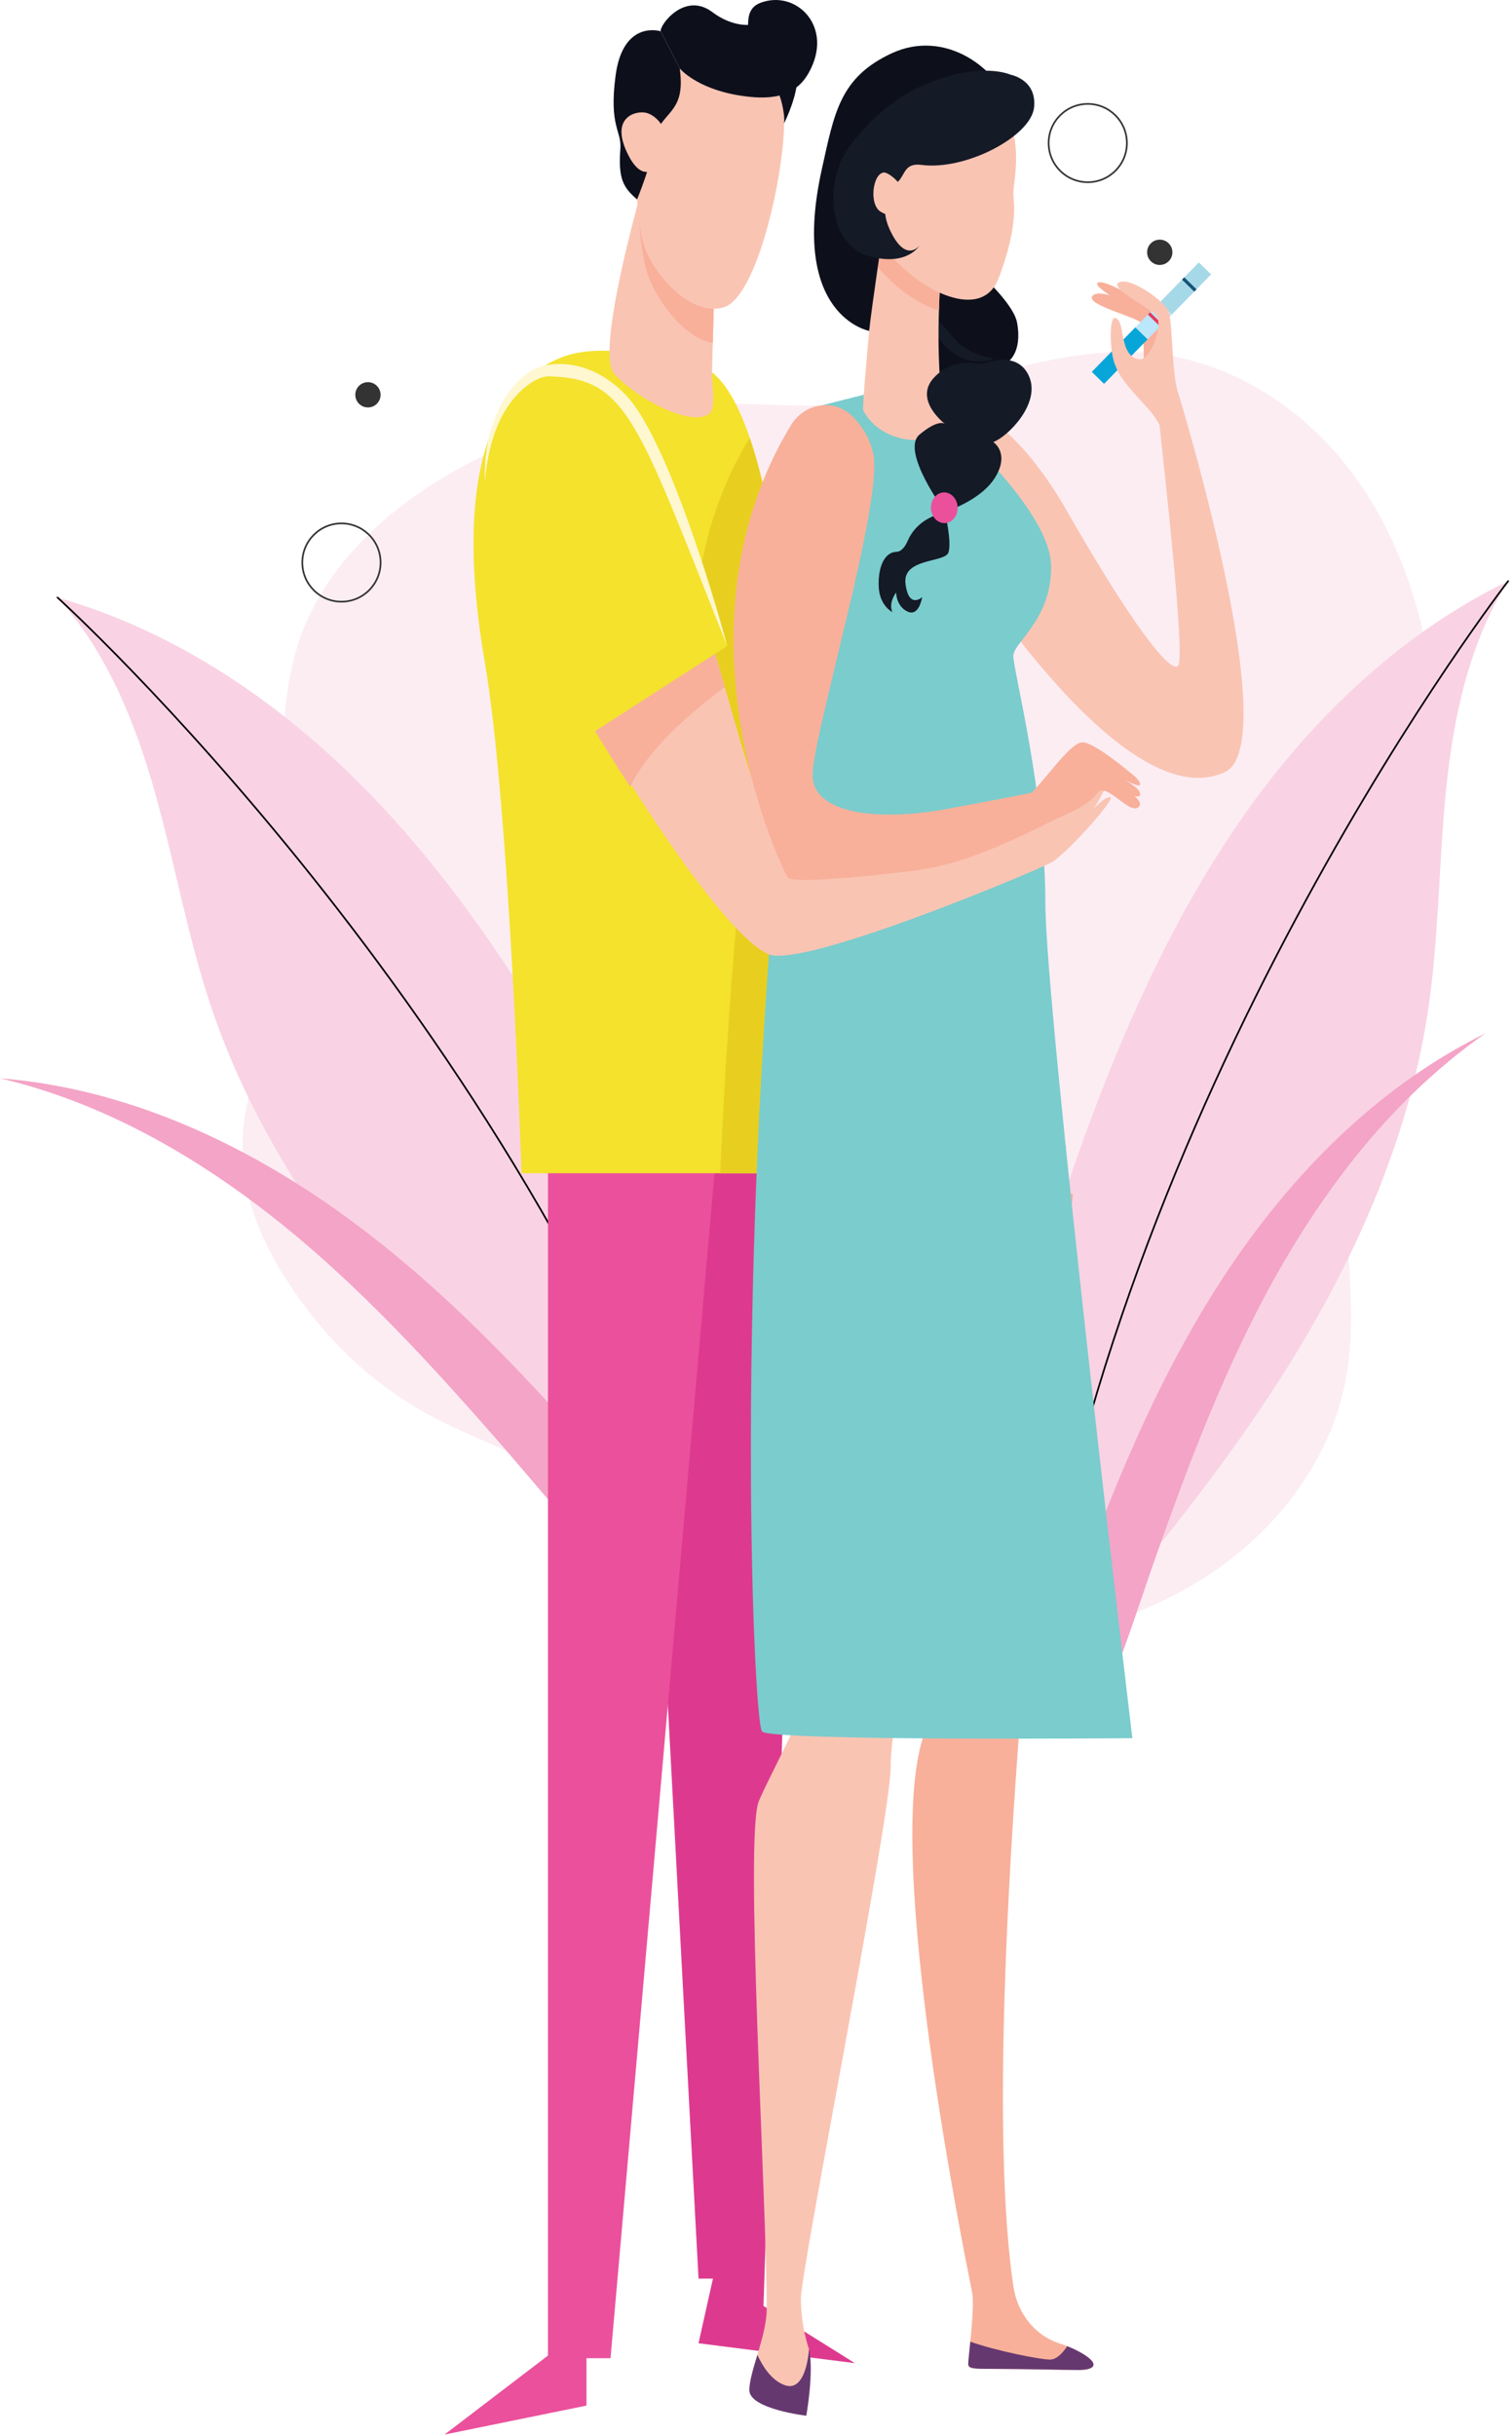 <svg width="447" height="720" viewBox="0 0 447 720" fill="none" xmlns="http://www.w3.org/2000/svg">
<path d="M127.102 418.361C138.27 424.378 150.396 428.49 161.461 434.694C181.2 445.761 196.912 463.105 216.88 473.753C237.488 484.742 261.519 487.924 284.851 486.877C309.559 485.769 334.472 479.926 355.418 466.773C376.364 453.62 393.001 432.619 397.744 408.345C402.288 385.091 395.904 361.002 398.282 337.428C400.754 312.911 412.5 290.399 418.94 266.614C425.098 243.868 426.352 219.807 422.591 196.544C419.077 174.811 411.024 153.493 397.112 136.43C383.2 119.367 363.094 106.871 341.21 104.475C310.921 101.159 281.822 116.785 251.468 119.434C236.649 120.727 221.737 118.901 206.865 119.229C180.642 119.807 154.598 127.227 132.008 140.556C112.912 151.823 95.756 168.094 88.551 189.063C83.548 203.623 83.646 219.354 83.2 234.742C82.341 264.399 80.582 295.643 73.447 324.538C67.619 348.139 76.749 368.84 91.5 387.936C101.108 400.377 113.249 410.898 127.102 418.361Z" fill="#FCEDF3"/>
<path d="M165.31 310.44C147.92 281.077 128.189 252.828 103.733 229.027C79.277 205.226 49.835 185.939 17.006 176.619C31.661 192.757 40.022 213.628 45.913 234.616C51.804 255.604 55.533 277.199 62.494 297.857C75.131 335.357 98.116 368.7 124.962 397.773C138.692 412.642 153.472 426.503 168.699 439.822C179.035 448.864 194.031 467.31 209.622 465.574C234.127 462.845 201.653 384.13 195.968 370.583C187.251 349.816 176.782 329.81 165.31 310.44Z" fill="#F9D3E3"/>
<path d="M17.006 176.619C17.006 176.619 153.463 300.242 209.622 465.575" stroke="black" stroke-width="0.5" stroke-miterlimit="10" stroke-linecap="round" stroke-linejoin="round"/>
<path d="M323.058 329.331C335.081 297.393 349.604 266.146 369.551 238.456C389.499 210.767 415.142 186.658 445.852 171.775C434.224 190.214 429.617 212.22 427.463 233.913C425.308 255.605 425.389 277.52 422.123 299.073C416.194 338.198 399.353 375.028 377.968 408.324C367.031 425.353 354.884 441.571 342.203 457.333C333.595 468.033 322.033 488.805 306.378 489.804C281.772 491.375 300.073 408.214 303.318 393.886C308.294 371.921 315.126 350.4 323.058 329.331Z" fill="#F9D3E3"/>
<path d="M445.853 171.777C445.853 171.777 332.954 317.231 306.379 489.807" stroke="black" stroke-width="0.5" stroke-miterlimit="10" stroke-linecap="round" stroke-linejoin="round"/>
<path d="M181.706 436.712C157.452 408.663 132.002 381.264 101.999 359.475C71.996 337.685 36.966 321.629 0 318.719C34.973 326.931 66.368 346.646 93.381 370.329C112.864 387.411 130.337 406.61 147.372 426.089C155.825 435.755 163.944 445.804 172.783 455.121C178.108 460.734 187.051 469.751 195.371 462.953C203.534 456.282 186.21 441.921 181.706 436.712Z" fill="#F4A4C7"/>
<path d="M313.879 482.198C326.058 447.174 339.59 412.313 359.424 380.983C379.258 349.652 405.881 321.795 439.159 305.438C409.691 325.986 387.798 355.901 371.442 387.887C359.645 410.957 350.499 435.252 341.863 459.646C337.578 471.751 333.744 484.087 328.971 496.01C326.095 503.193 321.115 514.876 310.872 511.632C300.822 508.448 311.618 488.702 313.879 482.198Z" fill="#F4A4C7"/>
<path d="M100.944 177.845C107.333 177.845 112.513 172.665 112.513 166.276C112.513 159.887 107.333 154.707 100.944 154.707C94.555 154.707 89.375 159.887 89.375 166.276C89.375 172.665 94.555 177.845 100.944 177.845Z" stroke="#333333" stroke-width="0.5" stroke-miterlimit="10" stroke-linecap="round" stroke-linejoin="round"/>
<path d="M321.581 53.853C327.97 53.853 333.15 48.673 333.15 42.284C333.15 35.895 327.97 30.715 321.581 30.715C315.191 30.715 310.012 35.895 310.012 42.284C310.012 48.673 315.191 53.853 321.581 53.853Z" stroke="#333333" stroke-width="0.5" stroke-miterlimit="10" stroke-linecap="round" stroke-linejoin="round"/>
<path d="M342.865 78.31C344.929 78.31 346.602 76.637 346.602 74.573C346.602 72.509 344.929 70.836 342.865 70.836C340.801 70.836 339.128 72.509 339.128 74.573C339.128 76.637 340.801 78.31 342.865 78.31Z" fill="#333333"/>
<path d="M108.776 120.433C110.84 120.433 112.513 118.76 112.513 116.696C112.513 114.632 110.84 112.959 108.776 112.959C106.712 112.959 105.039 114.632 105.039 116.696C105.039 118.76 106.712 120.433 108.776 120.433Z" fill="#333333"/>
<path d="M334.31 87.275C334.31 87.275 325.082 81.96 324.369 83.796C323.658 85.629 341.139 95.171 343.757 95.624C346.376 96.079 334.31 87.275 334.31 87.275Z" fill="#F8B09A"/>
<path d="M331.221 88.333C331.221 88.333 323.825 85.197 322.818 87.785C321.811 90.375 336.747 93.886 337.371 95.577C337.994 97.269 338.538 106.95 337.742 109C336.945 111.051 344.514 100.574 343.038 96.57C341.564 92.566 331.221 88.333 331.221 88.333Z" fill="#F8B09A"/>
<path d="M326.396 113.46L339.285 100.277L335.659 96.731L322.769 109.914L326.396 113.46Z" fill="#08A5D9"/>
<path d="M342.779 89.463L346.405 93.008L358.044 81.101L354.417 77.557L342.779 89.463Z" fill="#A6D9E7"/>
<path d="M335.652 96.751L339.275 100.295L346.396 93.014L342.772 89.47L335.652 96.751Z" fill="#BCE6FA"/>
<path d="M341.454 90.821L345.078 94.365L345.748 93.68L342.124 90.136L341.454 90.821Z" fill="#E73B5C"/>
<path d="M339.345 92.981L342.969 96.525L343.639 95.84L340.015 92.296L339.345 92.981Z" fill="#E73B5C"/>
<path d="M349.434 82.655L353.061 86.199L353.73 85.514L350.104 81.969L349.434 82.655Z" fill="#185377"/>
<path d="M276.993 119.069C284.074 117.846 299.349 122.847 315.591 151.321C333.033 181.893 345.825 199.471 348.286 196.777C350.537 194.315 343.871 136.238 342.793 125.587C341.708 123.691 340.681 122.179 339.757 121.174C332.721 113.515 330.971 111.426 329.498 107.427C328.025 103.43 327.833 93.064 329.854 94.004C331.876 94.945 331.387 98.706 332.804 102.551C334.22 106.395 336.956 106.35 337.679 106.056C340.893 104.748 344.084 95.136 341.585 92.921C338.634 90.304 327.566 84.898 330.94 83.41C334.312 81.922 344.357 89.001 345.518 92.153C346.681 95.306 346.391 110.901 348.343 116.197C348.343 116.197 380.145 219.814 362.084 228.233C331.086 242.683 281.004 160.044 281.004 160.044L275.564 119.435C275.992 119.284 276.47 119.16 276.993 119.069Z" fill="#FAC4B3"/>
<path d="M237.604 320.498L225.71 681.59L252.738 698.5L206.505 692.617L210.773 673.503H206.505L190.147 367.657L207.218 325.015L237.604 320.498Z" fill="#DD3A8F"/>
<path d="M162 324.215V696.254L131.417 719.604L173.381 711.042V697.033H180.494L213.213 324.215H162Z" fill="#EB509C"/>
<path d="M210.486 110.062C210.486 110.062 182.203 99.557 166.507 105.449C154.647 109.902 131.282 125.694 143.357 195.903C150.643 238.265 154.177 346.786 154.177 346.786H239.318C239.318 346.785 242.582 134.996 210.486 110.062Z" fill="#F4E22D"/>
<path d="M219.505 252.576C210.828 233.559 191.702 178.566 221.649 129.4C241.761 188.328 239.318 346.784 239.318 346.784H212.901C214.208 317.431 216.306 285.613 219.505 252.576Z" fill="#E8CF1F"/>
<path d="M211.976 56.729L210.487 110.063C210.487 115.102 211.77 120.709 209.577 122.356C204.49 126.177 188.679 118.265 181.585 110.501C175.79 104.16 189.971 55.099 189.971 55.099C189.971 55.099 202.89 54.111 211.976 56.729Z" fill="#FAC4B3"/>
<path d="M189.971 55.096C189.971 55.096 189.466 57.194 188.679 60.66C188.893 65.668 189.449 73.403 190.892 79.189C192.819 86.915 201.71 100.057 210.73 101.326L211.976 56.727C202.89 54.109 189.971 55.096 189.971 55.096Z" fill="#F8B09A"/>
<path d="M221.279 19.2C221.279 19.2 231.348 21.152 231.779 35.241C232.209 49.33 224.195 87.846 213.902 90.847C203.609 93.849 192.304 79.757 190.183 71.913C187.977 63.751 188.109 51.123 188.109 51.123C188.109 51.123 190.05 0.444 221.279 19.2Z" fill="#FAC4B3"/>
<path d="M195.32 9.24L200.954 20.232C202.67 32.451 196.99 32.628 193.996 39.023C193.781 39.481 193.596 39.925 193.433 40.354C192.823 39.459 192.055 38.695 191.152 38.542C188.773 38.143 186.518 39.751 186.119 42.13C185.72 44.511 187.324 46.765 189.705 47.163C190.583 47.311 191.534 46.867 192.384 46.245C192.4 48.839 188.348 58.947 188.348 58.947C184.029 55.274 182.783 52.586 183.405 43.918C183.789 38.581 179.978 37.429 181.991 22.323C184.211 5.688 195.32 9.24 195.32 9.24Z" fill="#0D101B"/>
<path d="M235.562 25C234.873 30.418 231.795 36.473 231.795 36.473C232.073 33.29 230.772 28.325 229.644 26.397C229.645 26.397 233.72 26.325 235.562 25Z" fill="#0D101B"/>
<path d="M200.954 20.232C200.954 20.232 205.75 26.085 218.333 28.174C227.184 29.646 234.832 29.069 239.062 21.563C246.755 7.909 235.338 -3.254 224.723 0.868C221.316 2.192 221.186 5.309 221.156 7.357C221.156 7.357 216.213 7.817 210.598 3.58C202.461 -2.559 195.036 7.309 195.321 9.24L200.954 20.232Z" fill="#0D101B"/>
<path d="M190.815 33.303C187.707 32.711 180.066 34.814 185.818 45.985C191.57 57.156 197.556 46.154 197.089 41.351C196.622 36.548 193.197 33.756 190.815 33.303Z" fill="#FAC4B3"/>
<path d="M317.239 352.965C317.239 352.965 286.936 590.194 299.593 675.823C300.774 683.812 306.009 690.303 313.095 692.618C314.791 693.171 316.518 693.843 318.135 694.654C324.908 698.051 324.863 700.523 318.699 700.523C315.84 700.523 301.763 700.195 294.707 700.195C287.651 700.195 286.239 700.214 286.239 698.669C286.239 697.125 288.238 681.859 287.405 677.665C284.939 665.261 261.475 549.905 272.791 513.823L263.031 415.64L305.692 349.963L317.239 352.965Z" fill="#F8B09A"/>
<path d="M318.7 700.521C324.864 700.521 324.909 698.05 318.136 694.652C317.283 694.223 316.398 693.836 315.506 693.482C314.21 695.451 312.412 697.439 310.426 697.439C307.449 697.439 294.358 694.825 286.858 692.152C286.54 695.42 286.24 698.07 286.24 698.667C286.24 700.212 287.652 700.193 294.708 700.193C301.764 700.193 315.841 700.521 318.7 700.521Z" fill="#663870"/>
<path d="M285.33 304.961C285.33 304.961 251.457 334.613 245.248 356.234C239.039 377.854 244.684 470.518 244.684 482.255C244.684 493.991 228.878 521.791 224.361 532.292C220.043 542.334 226.675 650.032 226.675 682.404C226.675 690.435 221.539 700.937 221.539 706.497C221.539 710.022 231.805 712.317 236.991 707.577C239.986 704.84 239.166 694.343 239.166 694.343C239.166 694.343 236.78 687.964 236.78 679.317C236.78 670.705 263.313 537.225 263.313 522.409C263.313 507.583 270.088 489.051 270.088 489.051L315.25 338.937L285.33 304.961Z" fill="#FAC4B3"/>
<path d="M239.165 694.344C239.16 694.457 238.456 707.314 231.981 704.995C227.959 703.556 225.329 699.182 223.906 696.051C222.691 700.118 221.538 703.863 221.538 706.498C221.538 712.058 238.375 714.04 238.375 714.04C238.375 714.04 240.707 700.856 239.165 694.344Z" fill="#663870"/>
<path d="M261.554 115.102C261.554 115.102 273.417 116.238 279.286 122.66C285.153 129.081 310.76 151.846 310.76 167.607C310.76 183.368 299.57 189.849 299.57 193.934C299.57 198.021 309.041 234.6 309.041 266.707C309.041 298.812 334.764 513.769 334.764 513.769C334.764 513.769 227.954 514.709 225.287 511.789C222.62 508.872 216.008 361.083 235.08 200.552C237.456 180.56 229.125 128.191 242.878 119.835L261.554 115.102Z" fill="#7BCCCD"/>
<path d="M144.962 143.25C148.875 123.987 160.934 121.068 172.315 124.961C176.049 126.238 191.163 137.025 202.543 165.822C213.923 194.621 224.553 252.088 235.935 255.98C247.315 259.87 284.44 249.785 289.523 249.339V249.342C291.773 246.293 293.647 242.502 294.558 241.629C296.032 240.219 303.416 239.057 304.794 239.801C306.173 240.546 299.154 244.11 299.154 244.11C299.154 244.11 304.578 245.567 308.585 241.848C312.593 238.128 317.966 225.88 319.688 226.812C320.675 227.344 320.057 229.467 319.348 231.187C318.687 232.501 318.238 233.528 318.238 233.528C318.238 233.528 318.818 232.469 319.348 231.187C320.754 228.385 323.137 224.27 324.265 225.947C325.923 228.411 321.21 236.014 321.21 236.014C321.21 236.014 325.317 229.85 326.811 230.655C328.304 231.462 323.302 239.056 323.302 239.056C323.302 239.056 327.025 235.036 328.288 235.717C329.551 236.398 315.595 252.112 310.91 254.877C307.537 256.866 243.215 284.038 228.718 282.419C211.29 280.474 141.051 162.514 144.962 143.25Z" fill="#FAC4B3"/>
<path d="M205.144 183.054C206.273 182.687 207.297 182.491 208.225 182.443C210.224 188.933 212.231 195.971 214.242 203.072C207.862 207.978 192.567 219.507 186.319 232.573C181.798 225.681 176.918 217.821 172.662 210.72C181.771 197.864 196.214 185.957 205.144 183.054Z" fill="#F8B09A"/>
<path d="M162.255 109.539C162.255 109.539 174.146 106.904 185.131 119.617C196.117 132.331 214.985 190.96 214.985 190.96L173.862 217.444C173.862 217.444 143.358 164.43 143.358 142.226C143.357 120.022 156.458 109.539 162.255 109.539Z" fill="#F4E22D"/>
<path d="M143.357 142.227C144.573 128.444 148.948 119.895 154.719 114.89C159.353 110.91 161.949 111.344 162.3 111.233C185.339 111.857 188.142 123.46 214.983 190.961C210.394 173.78 196.603 128.667 184.948 116.706C178.862 110.293 170.505 106.478 161.979 107.876L162.252 107.846C153.415 108.672 142.673 121.726 143.357 142.227Z" fill="#FFF7D0"/>
<path d="M272.47 67.082C273.413 66.7 299.018 86.337 300.674 95.323C302.331 104.309 297.922 106.997 297.922 106.997C297.922 106.997 307.016 108.528 303.25 117.07C299.485 125.611 280.967 127.004 277.638 123.613C274.307 120.224 276.055 107.825 276.055 107.825C276.055 107.825 246.54 77.612 272.47 67.082Z" fill="#0D101B"/>
<path d="M293.846 106.039C288.251 107.947 282.564 106.527 277.721 100.317C274.514 95.981 274.343 95.369 268.317 92.186C270.99 92.011 273.744 92.498 276.105 93.965C281.836 97.543 281.127 103.49 293.846 106.039Z" fill="#141A26"/>
<path d="M279.37 123.479C275.702 105.773 278.442 76.602 278.442 76.602L259.743 68.928C259.743 68.928 254.486 121.393 255.232 121.391C261.54 133.03 280.257 132.14 279.37 123.479Z" fill="#FAC4B3"/>
<path d="M259.742 68.928L278.441 76.602C278.441 76.602 277.836 83.046 277.575 91.714C272.597 90.264 267.486 86.99 263.682 83.291C261.725 81.388 260.127 79.745 258.828 78.204C259.364 72.693 259.742 68.928 259.742 68.928Z" fill="#F8B09A"/>
<path d="M300.673 35.334C300.673 35.334 286.493 54.771 280.666 57.173C274.839 59.575 261.805 63.315 261.805 63.315C261.805 63.315 257.53 91.714 256.962 97.813C256.962 97.813 233.306 93.439 242.973 49.963C246.659 33.389 248.249 22.864 263.678 15.725C279.108 8.586 295.592 19.382 300.673 35.334Z" fill="#0D101B"/>
<path d="M279.358 151.32C279.358 151.32 281.435 160.248 280.387 163.315C279.34 166.381 266.759 164.87 267.695 172.523C268.632 180.174 272.616 176.507 272.616 176.507C272.616 176.507 271.746 182.368 268.324 180.776C264.901 179.183 264.93 175.14 264.93 175.14C264.93 175.14 262.564 178.117 263.81 180.923C263.81 180.923 259.966 179.042 259.773 173.286C259.577 167.53 261.488 163.223 265.016 163.107C266.534 163.06 267.633 161.508 268.395 159.757C269.907 156.276 272.896 153.653 276.463 152.365L279.358 151.32Z" fill="#141A26"/>
<path d="M289.096 29.953C289.096 29.953 299.155 33.666 300.117 42.119C301.079 50.571 299.21 54.795 299.675 58.875C300.137 62.955 299.701 70.562 295.217 82.271C290.734 93.98 275.498 87.352 266.765 78.959C256.934 69.51 256.02 66.628 256.045 51.383C256.069 36.137 273.009 23.541 289.096 29.953Z" fill="#FAC4B3"/>
<path d="M298.684 22.058C298.684 22.058 306.668 23.463 305.691 31.864C304.714 40.266 285.58 50.441 272.469 48.748C267.552 48.112 267.647 51.292 265.773 53.373C262.65 56.843 259.979 61.093 262.947 67.654C267.695 78.151 271.838 72.573 271.838 72.573C271.838 72.573 268.151 78.984 256.609 75.629C245.069 72.276 243.136 53.8 251.385 42.931C259.634 32.062 268.305 26.904 275.364 24.201C290.677 18.337 298.684 22.058 298.684 22.058Z" fill="#141A26"/>
<path d="M261.418 50.988C262.759 50.988 268.632 55.229 267.189 59.791C265.747 64.353 264.255 64.708 260.485 62.659C256.715 60.612 258.026 50.988 261.418 50.988Z" fill="#FAC4B3"/>
<path d="M290.142 107.763C290.142 107.763 300.446 102.946 304.165 111.097C307.884 119.247 297.812 129.176 293.639 130.658C293.639 130.658 298.538 133.77 294.341 140.883C290.142 147.996 279.4 151.257 279.4 151.257C279.4 151.257 266.082 133.256 271.861 128.436C277.639 123.614 279.4 125.324 279.4 125.324C279.4 125.324 270.026 118.287 276.056 111.69C282.083 105.092 290.142 107.763 290.142 107.763Z" fill="#141A26"/>
<path d="M283.109 149.957C283.195 152.465 281.497 154.556 279.32 154.626C277.142 154.698 275.308 152.722 275.223 150.214C275.139 147.706 276.835 145.616 279.012 145.543C281.191 145.473 283.025 147.449 283.109 149.957Z" fill="#EB509C"/>
<path d="M233.814 125.702C237.742 119.231 246.334 117.671 251.74 122.823C254.558 125.508 257.077 129.168 258.157 134.075C261.242 148.098 240.242 217.237 240.242 229.108C240.242 240.979 260.659 242.66 279.535 239.173C295.768 236.175 302.425 234.859 304.973 234.312C309.755 229.529 316.532 219.418 320.05 219.418C323.569 219.418 334.24 228.464 334.24 228.464C334.24 228.464 337.068 230.474 337.068 231.856C337.068 232.646 334.704 231.627 332.682 230.61C334.87 231.898 337.46 233.733 337.019 234.998C336.844 235.496 336.229 235.527 335.388 235.281C336.773 236.451 337.522 237.627 336.634 238.515C333.997 241.154 326.811 230.658 324.35 234.495C321.888 238.33 312.578 241.863 312.578 241.863C283.796 256.627 274.439 256.865 264.092 258.078C252.258 259.464 234.4 260.966 232.974 259.464C231.621 258.035 196.904 186.536 233.814 125.702Z" fill="#F8B09A"/>
</svg>
